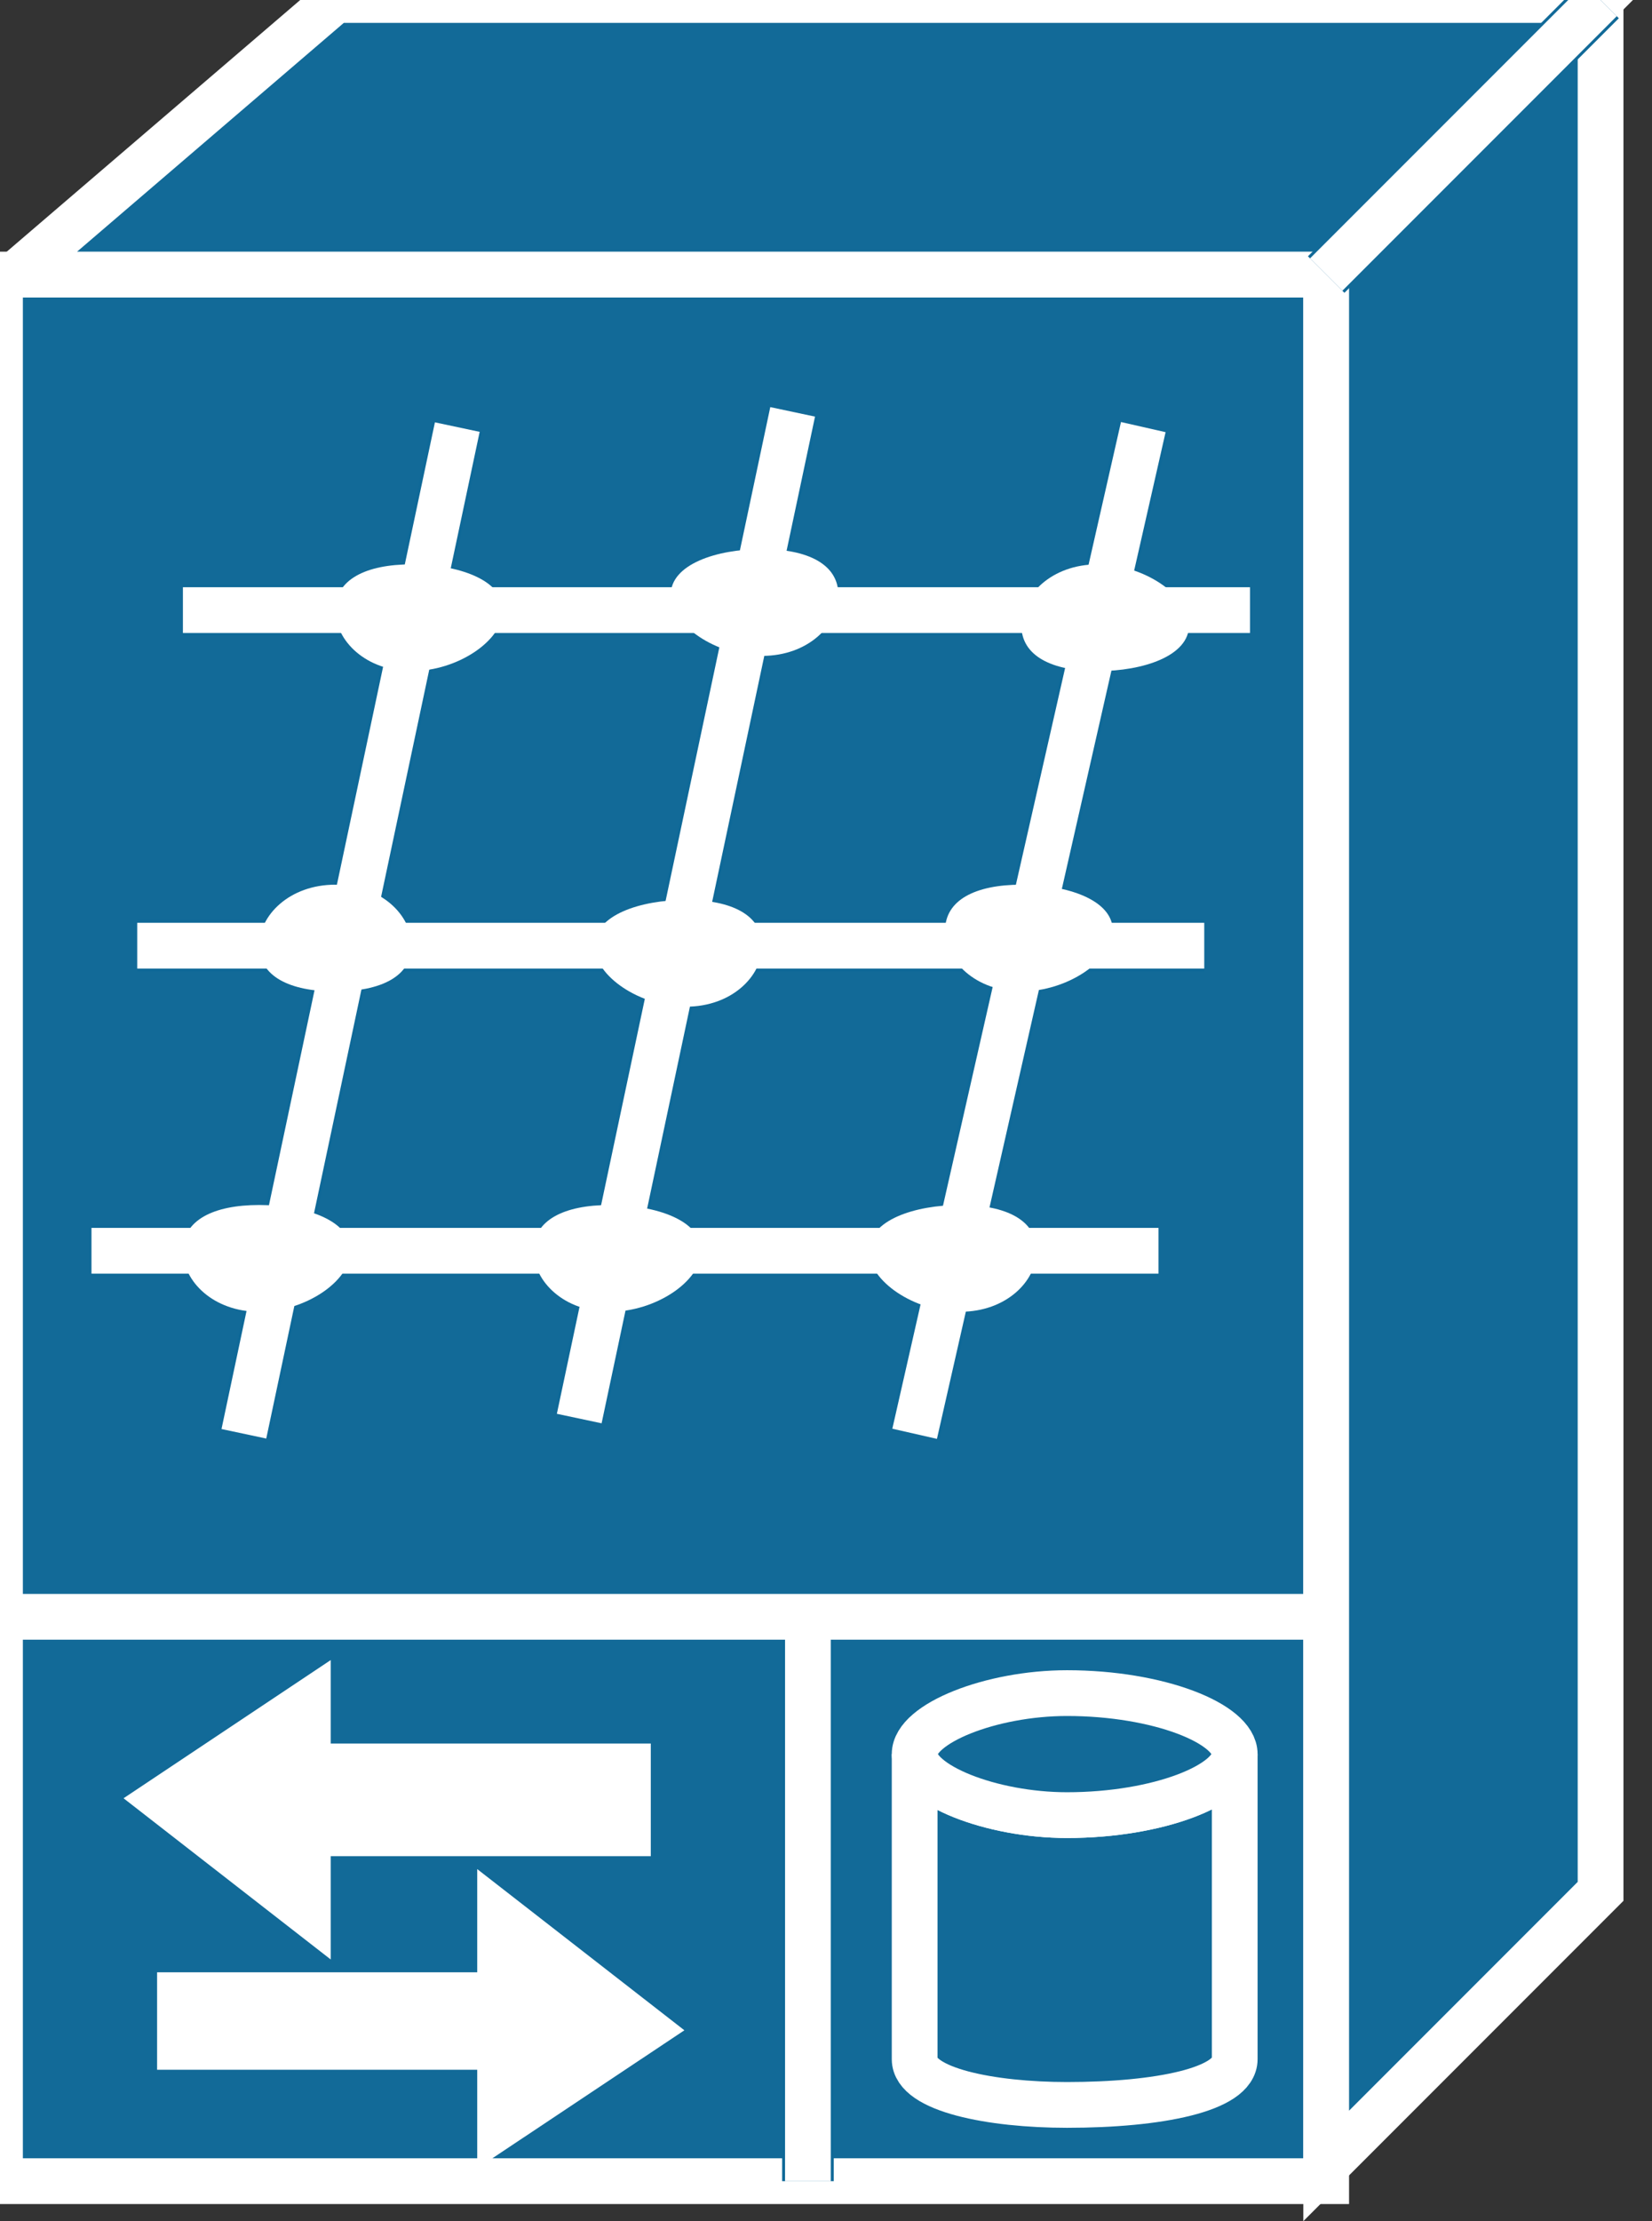 <svg xmlns="http://www.w3.org/2000/svg" xmlns:xlink="http://www.w3.org/1999/xlink" version="1.1" viewBox="0 0 96 129" >
  <rect x="0" y="0" width="96" height="129" fill="#333333" stroke="none"/>
  <title><![CDATA[Multi-fabric server switch]]></title>
  <g transform=" scale(3) ">
    <!--converted by libvisio2svg-->
    <g>
      <!--emf-blob start-->
      <g>
        <path d="M 25.689,42.224 L 25.689,16.24 L 0,16.24 L 0,42.224 L 25.689,42.224 Z " fill="#126A98" stroke="#FFFFFF" stroke-width="0.886" stroke-linecap="butt" stroke-linejoin="miter"/>
        <path d="M 25.689,16.24 L 31.004,10.925 Z " fill="#0F6998" stroke-width="1px" stroke="#0F6998"/>
        <path d="M 25.689,16.24 L 31.004,10.925 " stroke="#FFFFFF" stroke-width="0.886" stroke-linecap="butt" stroke-linejoin="miter" fill="none"/>
        <path d="M 15.65,16.24 L 15.65,42.224 Z " fill="#0F6998" stroke-width="1px" stroke="#0F6998"/>
        <path d="M 15.65,16.24 L 15.65,42.224 " stroke="#FFFFFF" stroke-width="0.886" stroke-linecap="butt" stroke-linejoin="miter" fill="none"/>
        <path d="M 25.689,31.299 L 25.689,5.315 L 0,5.315 L 0,31.299 L 25.689,31.299 Z " fill="#126A98" stroke="#FFFFFF" stroke-width="0.886" stroke-linecap="butt" stroke-linejoin="miter"/>
        <path d="M 31.004,0 L 31.004,0 L 31.004,36.614 L 25.689,41.929 L 25.689,5.315 L 25.689,5.315 L 31.004,0 Z " fill="#126A98" stroke="#FFFFFF" stroke-width="0.886" stroke-linecap="butt" stroke-linejoin="miter"/>
        <path d="M 25.689,5.315 L 0.295,5.315 L 6.496,0 L 31.004,0 L 25.689,5.315 Z " fill="#126A98" stroke="#FFFFFF" stroke-width="0.886" stroke-linecap="butt" stroke-linejoin="miter"/>
        <path d="M 25.689,5.315 L 31.004,0 Z " fill="#126A98" stroke-width="1px" stroke="#126A98"/>
        <path d="M 25.689,5.315 L 31.004,0 " stroke="#FFFFFF" stroke-width="0.886" stroke-linecap="butt" stroke-linejoin="miter" fill="none"/>
        <path d="M 25.689,31.595 L 25.689,31.595 Z " fill="#0F6998" stroke-width="1px" stroke="#0F6998"/>
        <path d="M 25.689,31.595 L 25.689,31.595 " stroke="#FFFFFF" stroke-width="0.886" stroke-linecap="butt" stroke-linejoin="miter" fill="none"/>
        <path d="M 0,31.595 L 0,31.595 Z " fill="#0F6998" stroke-width="1px" stroke="#0F6998"/>
        <path d="M 0,31.595 L 0,31.595 " stroke="#FFFFFF" stroke-width="0.886" stroke-linecap="butt" stroke-linejoin="miter" fill="none"/>
        <path d="M 3.543,11.811 L 24.213,11.811 Z " fill="#0F6998" stroke-width="1px" stroke="#0F6998"/>
        <path d="M 3.543,11.811 L 24.213,11.811 " stroke="#FFFFFF" stroke-width="0.886" stroke-linecap="butt" stroke-linejoin="miter" fill="none"/>
        <path d="M 2.658,18.307 L 23.327,18.307 Z " fill="#0F6998" stroke-width="1px" stroke="#0F6998"/>
        <path d="M 2.658,18.307 L 23.327,18.307 " stroke="#FFFFFF" stroke-width="0.886" stroke-linecap="butt" stroke-linejoin="miter" fill="none"/>
        <path d="M 1.772,24.213 L 22.441,24.213 Z " fill="#0F6998" stroke-width="1px" stroke="#0F6998"/>
        <path d="M 1.772,24.213 L 22.441,24.213 " stroke="#FFFFFF" stroke-width="0.886" stroke-linecap="butt" stroke-linejoin="miter" fill="none"/>
        <path d="M 4.724,27.756 L 8.858,8.268 Z " fill="#0F6998" stroke-width="1px" stroke="#0F6998"/>
        <path d="M 4.724,27.756 L 8.858,8.268 " stroke="#FFFFFF" stroke-width="0.886" stroke-linecap="butt" stroke-linejoin="miter" fill="none"/>
        <path d="M 17.717,27.756 L 22.146,8.268 Z " fill="#0F6998" stroke-width="1px" stroke="#0F6998"/>
        <path d="M 17.717,27.756 L 22.146,8.268 " stroke="#FFFFFF" stroke-width="0.886" stroke-linecap="butt" stroke-linejoin="miter" fill="none"/>
        <path d="M 11.22,27.461 L 15.354,7.973 Z " fill="#0F6998" stroke-width="1px" stroke="#0F6998"/>
        <path d="M 11.22,27.461 L 15.354,7.973 " stroke="#FFFFFF" stroke-width="0.886" stroke-linecap="butt" stroke-linejoin="miter" fill="none"/>
        <path d="M 9.744,11.811 C 9.744,12.402 8.858,12.992 7.973,12.992 C 7.087,12.992 6.496,12.402 6.496,11.811 C 6.496,11.22 7.087,10.925 7.973,10.925 C 8.858,10.925 9.744,11.22 9.744,11.811 Z Z " fill="#FFFFFF" stroke="none"/>
        <path d="M 16.24,11.516 C 16.24,12.106 15.65,12.697 14.764,12.697 C 13.878,12.697 12.992,12.106 12.992,11.516 C 12.992,10.925 13.878,10.63 14.764,10.63 C 15.65,10.63 16.24,10.925 16.24,11.516 Z Z " fill="#FFFFFF" stroke="none"/>
        <path d="M 23.032,12.106 C 23.032,12.697 22.146,12.992 21.26,12.992 C 20.374,12.992 19.784,12.697 19.784,12.106 C 19.784,11.516 20.374,10.925 21.26,10.925 C 22.146,10.925 23.032,11.516 23.032,12.106 Z Z " fill="#FFFFFF" stroke="none"/>
        <path d="M 7.973,18.307 C 7.973,18.898 7.382,19.193 6.496,19.193 C 5.61,19.193 5.02,18.898 5.02,18.307 C 5.02,17.717 5.61,17.126 6.496,17.126 C 7.382,17.126 7.973,17.717 7.973,18.307 Z Z " fill="#FFFFFF" stroke="none"/>
        <path d="M 14.764,18.307 C 14.764,18.898 14.173,19.488 13.287,19.488 C 12.402,19.488 11.516,18.898 11.516,18.307 C 11.516,17.717 12.402,17.421 13.287,17.421 C 14.173,17.421 14.764,17.717 14.764,18.307 Z Z " fill="#FFFFFF" stroke="none"/>
        <path d="M 21.555,18.012 C 21.555,18.602 20.669,19.193 19.784,19.193 C 18.898,19.193 18.307,18.602 18.307,18.012 C 18.307,17.421 18.898,17.126 19.784,17.126 C 20.669,17.126 21.555,17.421 21.555,18.012 Z Z " fill="#FFFFFF" stroke="none"/>
        <path d="M 6.791,24.213 C 6.791,24.803 5.906,25.394 5.02,25.394 C 4.134,25.394 3.543,24.803 3.543,24.213 C 3.543,23.622 4.134,23.327 5.02,23.327 C 5.906,23.327 6.791,23.622 6.791,24.213 Z Z " fill="#FFFFFF" stroke="none"/>
        <path d="M 13.583,24.213 C 13.583,24.803 12.697,25.394 11.811,25.394 C 10.925,25.394 10.335,24.803 10.335,24.213 C 10.335,23.622 10.925,23.327 11.811,23.327 C 12.697,23.327 13.583,23.622 13.583,24.213 Z Z " fill="#FFFFFF" stroke="none"/>
        <path d="M 20.079,24.213 C 20.079,24.803 19.488,25.394 18.602,25.394 C 17.717,25.394 16.831,24.803 16.831,24.213 C 16.831,23.622 17.717,23.327 18.602,23.327 C 19.488,23.327 20.079,23.622 20.079,24.213 Z Z " fill="#FFFFFF" stroke="none"/>
        <path d="M 23.917,33.957 C 23.917,34.547 22.441,35.138 20.669,35.138 C 19.193,35.138 17.717,34.547 17.717,33.957 C 17.717,39.862 17.717,39.862 17.717,39.862 C 17.717,40.453 19.193,40.748 20.669,40.748 C 22.441,40.748 23.917,40.453 23.917,39.862 Z Z " fill="#126A98" stroke="#FFFFFF" stroke-width="0.886" stroke-linecap="butt" stroke-linejoin="miter"/>
        <path d="M 20.669,35.138 C 22.441,35.138 23.917,34.547 23.917,33.957 C 23.917,33.366 22.441,32.776 20.669,32.776 C 19.193,32.776 17.717,33.366 17.717,33.957 C 17.717,34.547 19.193,35.138 20.669,35.138 Z Z " fill="#126A98" stroke="#FFFFFF" stroke-width="0.886" stroke-linecap="butt" stroke-linejoin="miter"/>
        <path d="M 3.543,39.567 L 9.744,39.567 L 9.744,41.043 L 12.402,39.272 L 9.744,37.205 L 9.744,38.681 L 3.543,38.681 Z " fill="#FFFFFF" stroke-width="1px" stroke="#FFFFFF"/>
        <path d="M 3.543,39.567 L 9.744,39.567 L 9.744,41.043 L 12.402,39.272 L 9.744,37.205 L 9.744,38.681 L 3.543,38.681 " stroke="none" stroke-width="0" fill="none"/>
        <path d="M 12.106,34.252 L 5.906,34.252 L 5.906,33.071 L 3.248,34.843 L 5.906,36.91 L 5.906,35.433 L 12.106,35.433 Z " fill="#FFFFFF" stroke-width="1px" stroke="#FFFFFF"/>
        <path d="M 12.106,34.252 L 5.906,34.252 L 5.906,33.071 L 3.248,34.843 L 5.906,36.91 L 5.906,35.433 L 12.106,35.433 " stroke="none" stroke-width="0" fill="none"/>
      </g>
      <!--emf-blob end-->
    </g>
  </g>
</svg>

